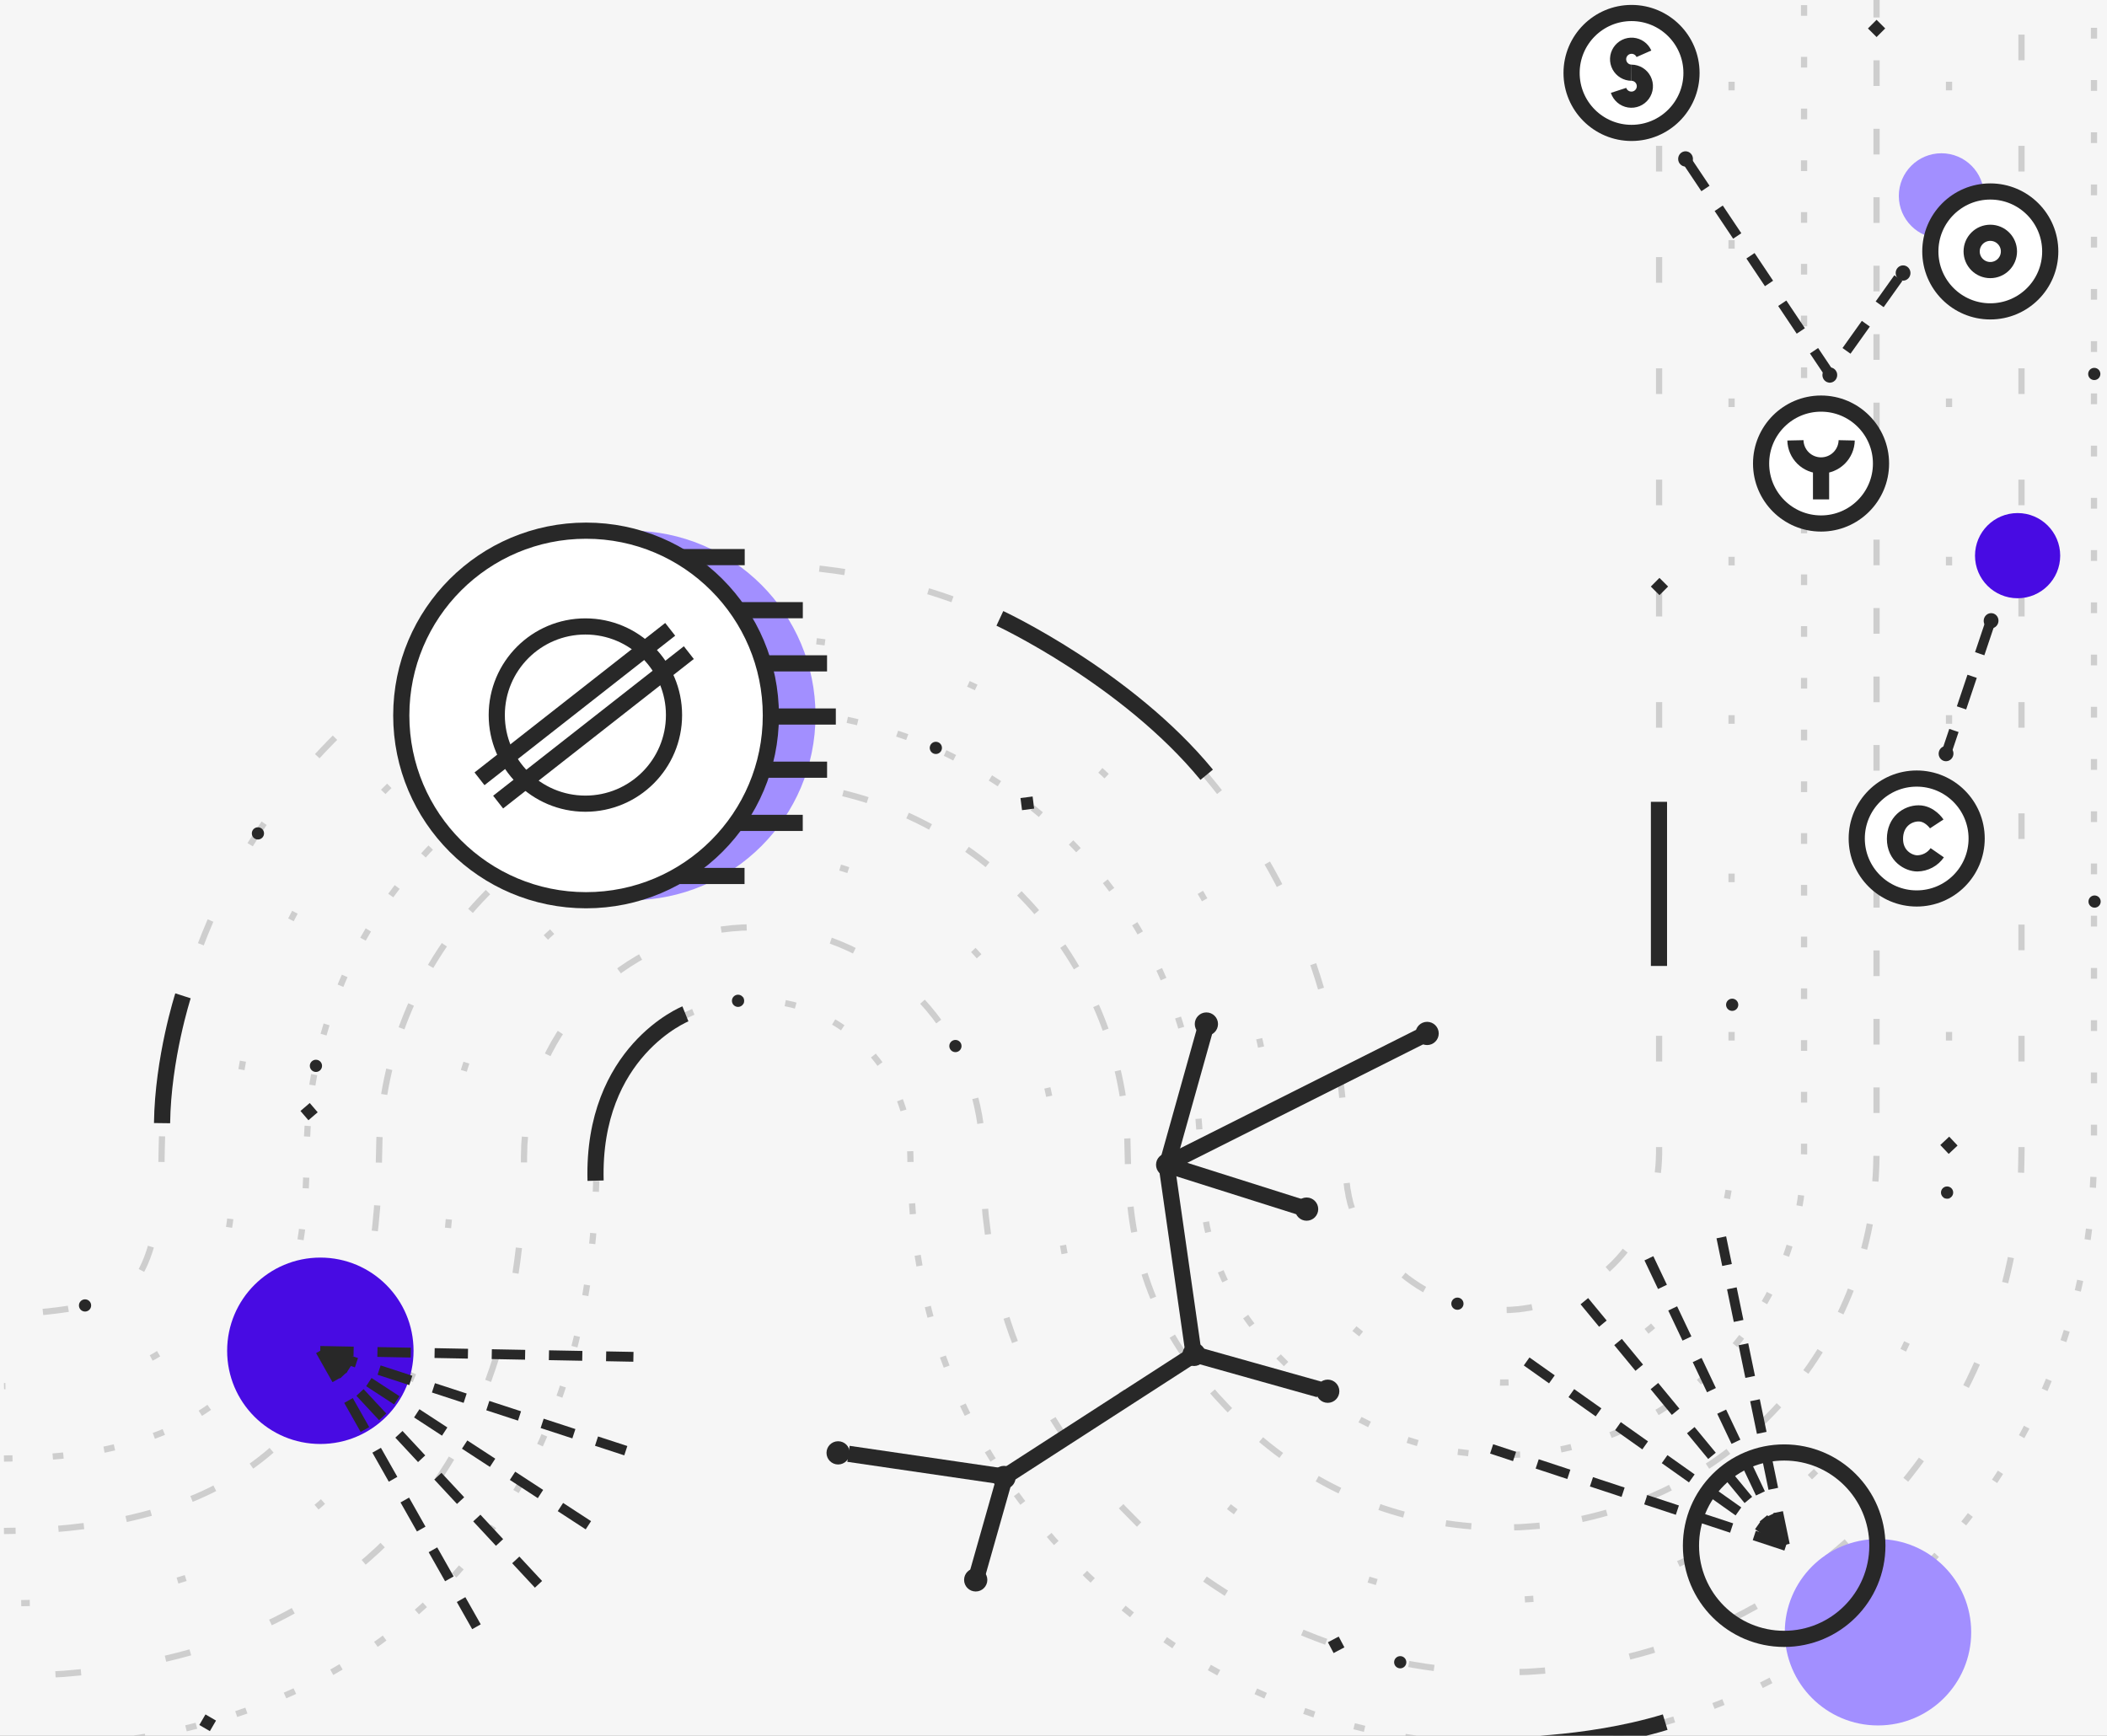 <svg width="528" height="435" viewBox="0 0 528 435" fill="none" xmlns="http://www.w3.org/2000/svg">
<rect x="0" y="0" width="528" height="435" fill="#808080" stroke="none"/>
<g clip-path="url(#clip0_1694_555)">
<rect width="528" height="435" fill="#F6F6F6"/>
<g opacity="0.4">
<path opacity="0.4" d="M415.761 -19.206V288.836C415.761 288.907 415.761 289.038 415.761 289.052V289.162L415.74 289.601C415.74 289.898 415.72 290.194 415.717 290.491C415.629 292.783 415.351 295.064 414.886 297.31C414.428 299.534 413.758 301.708 412.885 303.804C412.02 305.916 410.975 307.95 409.763 309.883C408.544 311.838 407.155 313.682 405.611 315.392C402.5 318.801 398.829 321.652 394.756 323.822C394.501 323.947 394.246 324.077 393.994 324.211C393.747 324.354 393.493 324.483 393.232 324.596C392.707 324.813 392.194 325.059 391.678 325.299C391.144 325.497 390.616 325.704 390.094 325.922C389.561 326.114 389.015 326.269 388.484 326.467C386.314 327.148 384.09 327.644 381.836 327.95C381.54 327.982 381.267 328.021 380.985 328.063L380.558 328.128C380.416 328.128 380.262 328.128 380.126 328.151C379.532 328.178 378.975 328.246 378.394 328.285C377.813 328.323 377.223 328.285 376.635 328.326C376.49 328.34 376.343 328.34 376.197 328.326L375.758 328.309C375.461 328.309 375.165 328.291 374.868 328.288C372.575 328.194 370.294 327.908 368.048 327.434C365.826 326.971 363.651 326.3 361.555 325.429C357.31 323.666 353.399 321.189 349.99 318.105C349.786 317.904 349.575 317.705 349.362 317.512L349.041 317.216L348.878 317.071L348.656 316.842L346.877 315.03C346.364 314.461 345.842 313.901 345.314 313.343C344.869 312.813 344.425 312.297 343.977 311.787C342.65 310.221 341.474 308.533 340.466 306.746C339.692 305.335 339.075 303.843 338.625 302.298C338.562 302.09 338.497 301.883 338.426 301.678C338.383 301.571 338.355 301.458 338.34 301.343L338.266 300.987C338.215 300.754 338.158 300.52 338.097 300.285L338.002 299.938C337.975 299.81 337.963 299.671 337.94 299.537C337.863 298.998 337.756 298.476 337.643 297.933C337.59 297.322 337.519 296.717 337.433 296.113C337.412 295.961 337.385 295.816 337.367 295.656L337.341 295.143L337.276 294.123L337.19 293.103C337.169 292.747 337.19 292.353 337.169 291.982L337.142 290.849L337.124 290.283V289.986V289.832V289.429C337.089 287.282 337.035 285.135 336.964 282.989C336.553 274.355 335.399 265.773 333.516 257.337C331.632 248.872 329 240.591 325.649 232.592C318.918 216.629 309.462 201.957 297.705 189.232L295.478 186.887L294.357 185.721C293.981 185.333 293.61 184.945 293.219 184.574C291.667 183.075 290.105 181.593 288.534 180.126C286.917 178.701 285.288 177.287 283.647 175.886C283.244 175.533 282.82 175.198 282.399 174.863L281.13 173.858L278.583 171.862C257.833 156.005 233.235 145.96 207.317 142.759L204.1 142.364C203.026 142.258 201.953 142.181 200.88 142.095L197.656 141.854C197.117 141.822 196.58 141.771 196.043 141.756L194.433 141.706L191.213 141.623L189.603 141.59L188.796 141.576L187.993 141.59C185.846 141.63 183.698 141.686 181.55 141.759C146.632 143.406 113.424 157.361 87.812 181.152C62.2 204.942 45.837 237.031 41.622 271.733L41.234 274.95L40.976 278.17C40.816 280.32 40.638 282.47 40.605 284.617L40.525 287.837L40.477 290.405L40.439 293.269C40.32 297.011 40.048 300.531 39.627 303.721C38.793 310.126 37.204 314.921 35.772 317.753C35.215 318.89 34.527 319.959 33.723 320.937C33.069 321.713 32.321 322.404 31.496 322.995C30.293 323.848 29.001 324.566 27.641 325.136C25.502 326.001 23.296 326.696 21.047 327.211C18.455 327.873 15.306 328.32 11.949 328.676C11.092 328.75 10.239 328.833 9.379 328.919L6.657 329.056C6.203 329.08 5.767 329.112 5.293 329.133L3.863 329.151L1.005 329.207" stroke="black" stroke-width="1.56" stroke-miterlimit="10" stroke-dasharray="6.43 21.45"/>
<path opacity="0.4" d="M433.923 -19.206V288.323C433.923 289.121 433.905 289.411 433.893 289.856L433.861 291.125C433.736 294.479 433.329 297.817 432.645 301.103C431.962 304.37 430.977 307.566 429.704 310.651C428.436 313.741 426.907 316.717 425.131 319.546C423.348 322.394 421.319 325.081 419.067 327.576C414.533 332.549 409.18 336.707 403.239 339.87L402.121 340.439C401.748 340.626 401.389 340.845 401.001 340.999C400.236 341.332 399.479 341.684 398.72 342.028C397.937 342.325 397.164 342.621 396.393 342.945C395.622 343.268 394.809 343.47 394.02 343.754C390.836 344.763 387.571 345.498 384.262 345.951L383.017 346.111L382.394 346.197C382.186 346.218 381.976 346.224 381.765 346.242C380.923 346.289 380.087 346.378 379.248 346.429C378.409 346.479 377.555 346.458 376.71 346.491C376.498 346.504 376.286 346.504 376.075 346.491L375.441 346.47L374.171 346.441C370.819 346.305 367.484 345.887 364.202 345.189C360.936 344.497 357.741 343.504 354.658 342.224C348.45 339.658 342.732 336.038 337.756 331.526L336.846 330.672L336.383 330.245L336.149 330.031L335.882 329.758L333.729 327.576C333.077 326.864 332.422 326.153 331.76 325.45C331.167 324.75 330.574 324.059 329.981 323.374C327.927 320.928 326.109 318.293 324.552 315.505C323.156 312.964 322.039 310.28 321.219 307.499C321.112 307.143 321.003 306.787 320.89 306.431C320.829 306.25 320.782 306.065 320.748 305.877L320.62 305.307L320.35 304.175L320.208 303.608C320.169 303.413 320.14 303.208 320.107 303.015C319.974 302.209 319.811 301.411 319.674 300.599C319.583 299.741 319.484 298.885 319.378 298.031C319.351 297.814 319.318 297.604 319.295 297.387L319.253 296.705L319.161 295.341L319.054 293.98C319.028 293.515 319.037 293.026 319.022 292.548L318.945 289.491C318.909 287.601 318.862 285.715 318.802 283.831C318.441 276.253 317.428 268.72 315.775 261.316C314.12 253.9 311.808 246.646 308.866 239.64C302.964 225.627 294.672 212.746 284.362 201.57L282.405 199.512L281.42 198.489C281.094 198.148 280.768 197.804 280.424 197.481C279.06 196.167 277.689 194.861 276.311 193.564C274.888 192.315 273.458 191.074 272.021 189.843C271.665 189.546 271.294 189.25 270.923 188.953L269.809 188.064L267.573 186.311C249.376 172.393 227.8 163.576 205.064 160.766C197.558 159.826 189.986 159.528 182.43 159.877C151.788 161.319 122.646 173.565 100.171 194.445C77.697 215.324 63.343 243.488 59.654 273.942L59.304 276.765L59.078 279.593C58.942 281.479 58.782 283.368 58.755 285.254L58.684 288.083L58.636 290.479L58.592 293.74C58.476 297.892 58.151 302.036 57.619 306.156C56.579 314.034 54.565 320.801 51.959 325.948C50.77 328.337 49.305 330.578 47.594 332.626C45.982 334.544 44.139 336.254 42.105 337.717C39.822 339.351 37.366 340.729 34.781 341.827C31.678 343.112 28.475 344.142 25.204 344.905C21.705 345.776 17.791 346.337 13.746 346.761L10.671 347.057L7.493 347.221C6.962 347.247 6.437 347.286 5.9 347.306L4.264 347.33L1.002 347.392" stroke="black" stroke-width="1.56" stroke-miterlimit="10" stroke-dasharray="2.15 37.54"/>
<path opacity="0.4" d="M452.088 1.28V289.023L452.073 289.423L452.029 291.033L451.993 292.64C451.993 293.177 451.916 293.711 451.883 294.245L451.762 295.846L451.705 296.646C451.685 296.913 451.637 297.177 451.608 297.441L451.204 300.623C450.536 304.841 449.52 308.996 448.168 313.047C447.821 314.055 447.513 315.075 447.092 316.059L446.499 317.542C446.306 318.037 446.119 318.538 445.885 319.025L444.562 321.939L443.1 324.792C441.061 328.551 438.715 332.135 436.085 335.508C433.454 338.888 430.544 342.041 427.385 344.934C417.889 353.651 406.295 359.758 393.736 362.66C392.695 362.895 391.66 363.17 390.605 363.328L389.03 363.609C388.502 363.701 387.981 363.817 387.45 363.867L384.268 364.273L381.066 364.52C376.784 364.761 372.49 364.661 368.223 364.223L365.042 363.829L361.887 363.268C361.359 363.194 360.84 363.058 360.321 362.939L358.762 362.583C357.712 362.376 356.686 362.05 355.666 361.771C351.561 360.599 347.561 359.086 343.707 357.249L340.846 355.808L338.059 354.227C336.232 353.121 334.417 351.989 332.686 350.731C332.253 350.417 331.796 350.138 331.378 349.8L330.112 348.816L328.84 347.837L327.618 346.797C326.806 346.1 325.972 345.43 325.21 344.676L324.024 343.579L323.431 343.031L322.838 342.417L321.617 341.181L321.006 340.564L320.709 340.267L320.413 339.953L318.112 337.462L315.953 334.951C315.271 334.106 314.619 333.255 313.946 332.409C311.428 329.126 309.234 325.607 307.395 321.901C305.608 318.25 304.189 314.43 303.161 310.497C302.93 309.483 302.692 308.47 302.447 307.46C302.245 306.428 302.079 305.385 301.886 304.338L301.741 303.558C301.687 303.3 301.673 303.024 301.637 302.758L301.441 301.147L301.24 299.54C301.201 299.273 301.183 299.001 301.166 298.722L301.109 297.898L300.878 294.591L300.804 291.208L300.703 287.003L300.638 284.631C300.638 284.237 300.605 283.843 300.576 283.445L300.487 282.259L300.306 279.887C300.246 279.098 300.19 278.31 300.08 277.515L299.487 272.809L298.654 268.133C298.527 267.353 298.337 266.582 298.162 265.811L297.628 263.495C296.132 257.337 294.124 251.315 291.627 245.491C289.123 239.673 286.118 234.084 282.645 228.788C275.73 218.171 267.062 208.807 257.011 201.093C251.991 197.242 246.659 193.816 241.07 190.851L238.956 189.766L237.897 189.232L237.367 188.962L236.827 188.716L232.498 186.759C231.033 186.166 229.556 185.588 228.082 185.01C227.35 184.713 226.6 184.464 225.847 184.209L223.596 183.447C217.571 181.488 211.393 180.034 205.126 179.1L200.417 178.507C198.846 178.365 197.268 178.255 195.694 178.136L194.508 178.05L193.322 178.018L190.949 177.956C190.161 177.941 189.372 177.911 188.577 177.911L186.205 177.967C183.05 177.994 179.898 178.264 176.752 178.56L172.043 179.153C171.652 179.198 171.263 179.266 170.872 179.337L169.704 179.548L167.367 179.969C161.162 181.189 155.069 182.921 149.149 185.146L144.74 186.91L140.42 188.888C139.696 189.206 139.002 189.585 138.296 189.947L136.188 191.038C134.771 191.744 133.425 192.577 132.052 193.366C115.601 203.025 101.894 216.73 92.232 233.179C89.008 238.633 86.269 244.359 84.045 250.291C81.815 256.222 80.085 262.329 78.874 268.548C77.665 274.759 76.998 281.063 76.881 287.389L76.828 289.761L76.798 291.582L76.775 293.361C76.775 293.954 76.775 294.547 76.733 295.14L76.576 298.677C76.561 299.27 76.496 299.846 76.457 300.43L76.324 302.176C75.96 306.725 75.328 311.247 74.432 315.721C73.556 319.961 72.35 324.125 70.823 328.175C69.389 331.98 67.57 335.628 65.394 339.063C61.219 345.669 55.504 351.164 48.739 355.075C45.186 357.14 41.443 358.859 37.563 360.211L34.515 361.213L31.372 362.082C31.111 362.153 30.853 362.233 30.586 362.299L29.776 362.48L28.169 362.847L26.553 363.215C26.005 363.325 25.444 363.414 24.893 363.511C20.498 364.38 15.879 364.837 11.223 365.196" stroke="black" stroke-width="1.56" stroke-miterlimit="10" stroke-dasharray="2.68 10.29"/>
<path opacity="0.4" d="M3.131 365.498L0.993 365.537" stroke="black" stroke-width="1.56" stroke-miterlimit="10"/>
<path opacity="0.4" d="M470.25 -19.206V288.323C470.25 289.69 470.19 291.054 470.164 292.421C469.962 297.887 469.295 303.326 468.171 308.679C463.637 330.079 451.302 349.738 433.971 363.093C429.653 366.449 425.052 369.426 420.221 371.989L418.397 372.923C417.784 373.219 417.188 373.563 416.559 373.83C415.314 374.391 414.071 374.963 412.82 375.514L409.007 377.018C407.723 377.486 406.418 377.907 405.128 378.349C399.917 380.013 394.571 381.224 389.152 381.97L387.118 382.228L386.101 382.355C385.76 382.391 385.419 382.411 385.078 382.438C383.717 382.536 382.353 382.658 380.989 382.735L376.891 382.838C376.55 382.838 376.206 382.838 375.865 382.838L374.842 382.815L372.79 382.761C367.325 382.547 361.889 381.863 356.541 380.718C351.189 379.582 345.952 377.961 340.893 375.876C330.761 371.699 321.431 365.795 313.317 358.429L311.834 357.026L311.087 356.327L310.714 355.974L310.352 355.609L307.473 352.688L304.688 349.682L302.02 346.571C298.505 342.365 295.397 337.836 292.736 333.044C287.437 323.466 284.359 312.75 283.247 301.88C283.205 301.542 283.158 301.204 283.125 300.863L283.051 299.84L282.906 297.797L282.761 295.751C282.725 295.069 282.725 294.384 282.704 293.702L282.506 285.503C282.236 280.047 281.504 274.624 280.317 269.292C279.134 263.951 277.474 258.726 275.36 253.681C271.101 243.582 265.124 234.297 257.696 226.238L256.281 224.755L255.573 224.014C255.339 223.765 255.104 223.516 254.852 223.284L251.887 220.456L248.78 217.757C248.525 217.529 248.258 217.318 247.988 217.111L247.181 216.476L245.568 215.21C236.839 208.582 227.026 203.518 216.566 200.245C206.084 197.046 195.13 195.671 184.183 196.18C162.099 197.204 141.092 206.021 124.893 221.067C108.694 236.112 98.352 256.411 95.701 278.36L95.447 280.394L95.292 282.437C95.194 283.801 95.061 285.162 95.055 286.529C95.049 287.896 94.981 289.263 94.96 290.63L94.904 294.731C94.753 300.196 94.322 305.651 93.611 311.072C92.907 316.494 91.798 321.857 90.293 327.114C88.801 332.377 86.815 337.488 84.363 342.378C81.907 347.268 78.891 351.855 75.375 356.048C71.848 360.231 67.82 363.965 63.381 367.164C58.937 370.358 54.155 373.053 49.121 375.2C44.077 377.314 38.863 379.001 33.536 380.241C28.223 381.54 22.799 382.317 17.364 382.889L13.281 383.262L9.186 383.479C8.504 383.514 7.822 383.559 7.14 383.583L5.088 383.618L0.99 383.689" stroke="black" stroke-width="1.56" stroke-miterlimit="10" stroke-dasharray="6.43 10.73"/>
<path opacity="0.4" d="M488.412 -19.206V288.323C488.412 288.949 488.394 289.829 488.376 290.63L488.314 293.07C488.078 299.591 487.284 306.08 485.942 312.465C484.592 318.863 482.666 325.126 480.186 331.176C477.719 337.223 474.73 343.045 471.255 348.576C467.788 354.104 463.843 359.318 459.466 364.158C450.674 373.835 440.272 381.917 428.722 388.045L426.543 389.163C425.811 389.528 425.096 389.922 424.346 390.245C422.863 390.921 421.381 391.6 419.88 392.256L415.323 394.053C413.79 394.616 412.233 395.117 410.688 395.645C404.462 397.63 398.076 399.072 391.601 399.953L389.173 400.25L387.96 400.401C387.554 400.44 387.147 400.466 386.741 400.502C385.116 400.624 383.48 400.763 381.866 400.852L376.986 400.976C376.58 400.976 376.173 400.976 375.767 400.976L374.545 400.95L372.108 400.888C345.746 399.907 320.587 389.61 301.101 371.829L299.321 370.156L298.432 369.32L297.987 368.899L297.581 368.49C296.499 367.396 295.413 366.31 294.34 365.198L291.146 361.75L288.03 358.123C283.796 353.046 280.052 347.581 276.845 341.8C273.586 335.879 270.969 329.626 269.038 323.149L268.323 320.735C268.199 320.335 268.104 319.929 268.009 319.526L267.713 318.313L267.143 315.887L266.861 314.672C266.778 314.268 266.71 313.865 266.636 313.462C266.34 311.846 266.043 310.227 265.785 308.614L265.192 303.792C265.145 303.392 265.091 302.989 265.05 302.588L264.964 301.402L264.792 299.03L264.626 296.658C264.584 295.866 264.581 295.086 264.558 294.286L264.368 286.351C264.151 281.944 263.561 277.564 262.603 273.257C261.649 268.958 260.313 264.754 258.609 260.693C255.168 252.552 250.347 245.065 244.359 238.564L243.214 237.378L242.645 236.785C242.455 236.583 242.268 236.379 242.052 236.192L239.656 233.906L237.153 231.738C236.949 231.551 236.729 231.385 236.513 231.216L235.86 230.706L234.559 229.683C227.524 224.344 219.617 220.263 211.19 217.621C202.728 215.05 193.889 213.947 185.055 214.359C180.655 214.581 176.282 215.172 171.981 216.126C169.829 216.586 167.717 217.212 165.615 217.852L162.493 218.92L159.43 220.147C143.012 227.077 129.562 239.57 121.443 255.433C117.38 263.274 114.769 271.784 113.733 280.554L113.52 282.194L113.401 283.845C113.324 284.946 113.205 286.046 113.211 287.155L113.17 288.812L113.143 289.642V289.85V290.126V290.689L113.078 295.202C112.91 301.325 112.425 307.434 111.625 313.506C110.802 319.796 109.514 326.017 107.77 332.116C105.961 338.481 103.555 344.661 100.585 350.574C97.495 356.713 93.703 362.474 89.285 367.74C84.799 373.059 79.676 377.807 74.032 381.878C68.508 385.852 62.564 389.206 56.306 391.879C50.294 394.41 44.078 396.428 37.726 397.913C31.625 399.344 25.435 400.359 19.197 400.953L14.607 401.371L10.055 401.617C9.299 401.653 8.537 401.7 7.781 401.73L5.524 401.771L1.011 401.845" stroke="black" stroke-width="1.56" stroke-miterlimit="10" stroke-dasharray="2.15 37.54"/>
<path opacity="0.4" d="M506.573 -19.206V288.323C506.573 288.892 506.556 289.969 506.535 290.888L506.464 293.717C506.189 301.294 505.262 308.834 503.694 316.252C502.123 323.692 499.883 330.976 497.002 338.014C485.433 366.371 464.267 389.762 437.203 404.099L434.67 405.398C433.822 405.822 432.986 406.287 432.117 406.655C430.389 407.444 428.66 408.232 426.919 408.991C425.158 409.697 423.391 410.389 421.618 411.067C419.839 411.722 418.03 412.312 416.23 412.92C408.99 415.23 401.563 416.908 394.032 417.934L391.213 418.29L389.801 418.462C389.33 418.51 388.858 418.542 388.387 418.581C386.501 418.726 384.612 418.877 382.726 418.99C380.84 419.049 378.953 419.097 377.066 419.132C376.594 419.15 376.123 419.132 375.651 419.132L374.234 419.103L371.405 419.031C340.765 417.889 311.521 405.925 288.866 385.264L286.79 383.325L285.758 382.349L285.242 381.86L284.789 381.406C283.585 380.187 282.384 378.987 281.186 377.747L277.586 373.854C276.4 372.487 275.214 371.096 274.028 369.703C269.074 363.755 264.691 357.355 260.937 350.586C257.057 343.536 253.939 336.093 251.635 328.383L250.796 325.518C250.648 325.041 250.535 324.566 250.422 324.089L250.078 322.663L249.405 319.807L249.079 318.375C248.984 317.904 248.901 317.432 248.815 316.961C248.471 315.078 248.133 313.186 247.825 311.3C247.584 309.448 247.353 307.592 247.134 305.732L246.974 304.338L246.87 302.977L246.674 300.249L246.487 297.521C246.44 296.631 246.434 295.742 246.407 294.852L246.229 287.175C246.058 283.827 245.608 280.498 244.883 277.224C244.166 273.965 243.156 270.778 241.868 267.7C239.248 261.514 235.583 255.826 231.033 250.884L230.143 249.974L229.713 249.514C229.568 249.36 229.417 249.218 229.272 249.064C228.655 248.492 228.047 247.911 227.448 247.32C226.803 246.779 226.167 246.229 225.538 245.672C225.386 245.53 225.225 245.398 225.058 245.274L224.56 244.889L223.575 244.109C218.234 240.059 212.235 236.959 205.841 234.946C202.645 233.972 199.371 233.278 196.055 232.871C189.368 232.004 182.58 232.334 176.008 233.843C174.374 234.184 172.779 234.671 171.183 235.148C170.393 235.427 169.602 235.696 168.811 235.955C168.04 236.275 167.265 236.585 166.487 236.886C160.309 239.524 154.628 243.2 149.689 247.753C139.724 256.916 133.366 269.342 131.767 282.784L131.601 284.029L131.518 285.289C131.462 286.129 131.355 286.962 131.37 287.813L131.337 289.082L131.316 289.717V289.874V290.17V290.784L131.242 295.709C131.058 302.488 130.521 309.253 129.635 315.976C128.691 323.133 127.219 330.211 125.232 337.151C123.106 344.615 120.281 351.863 116.793 358.797C113.068 366.187 108.499 373.121 103.177 379.458C97.734 385.914 91.519 391.678 84.671 396.618C78.059 401.372 70.944 405.384 63.455 408.582C56.476 411.531 49.258 413.88 41.88 415.604C34.764 417.329 27.81 418.335 20.991 419.04L15.899 419.5L10.888 419.773C10.055 419.814 9.216 419.865 8.385 419.894L5.921 419.942L0.996 420.022" stroke="black" stroke-width="1.56" stroke-miterlimit="10" stroke-dasharray="6.43 21.45"/>
<path opacity="0.4" d="M524.735 -19.206V288.836V289.533L524.706 291.146L524.623 294.366C524.309 302.999 523.253 311.589 521.468 320.042C519.671 328.525 517.117 336.83 513.835 344.857C500.661 377.172 476.544 403.825 445.704 420.155L442.816 421.638C441.849 422.121 440.894 422.631 439.904 423.07C437.935 423.96 435.966 424.87 433.974 425.739C431.967 426.551 429.952 427.347 427.928 428.126C425.896 428.873 423.836 429.549 421.781 430.24C413.528 432.876 405.061 434.789 396.476 435.957L393.262 436.363L391.654 436.556C391.118 436.609 390.581 436.651 390.041 436.695C387.895 436.864 385.745 437.042 383.598 437.158C381.451 437.273 379.301 437.282 377.155 437.321C376.618 437.339 376.081 437.321 375.545 437.321L373.934 437.291L370.714 437.205C335.796 435.896 302.471 422.257 276.652 398.711L274.28 396.502L273.094 395.39L272.501 394.833L272.003 394.334C270.675 392.994 269.358 391.666 268.036 390.305C266.693 388.868 265.358 387.424 264.03 385.973C262.683 384.434 261.361 382.871 260.021 381.308C254.336 374.482 249.308 367.136 245.002 359.366C240.501 351.187 236.883 342.552 234.209 333.607L233.239 330.295C233.073 329.741 232.942 329.195 232.806 328.65L232.409 327.007L231.638 323.718L231.285 322.073C231.175 321.53 231.08 320.993 230.988 320.454C230.594 318.301 230.206 316.136 229.859 313.984C229.584 311.878 229.322 309.772 229.073 307.665L228.895 306.084L228.776 304.551L228.551 301.482L228.346 298.413C228.296 297.402 228.284 296.43 228.252 295.448L228.133 289.788C228.099 289.195 228.083 288.609 228.085 288.032C227.966 285.737 227.657 283.456 227.16 281.212C226.677 278.994 225.993 276.825 225.117 274.73C223.316 270.503 220.81 266.612 217.704 263.226C217.5 263.021 217.298 262.813 217.111 262.603L216.815 262.283C216.722 262.178 216.623 262.079 216.518 261.986C216.087 261.591 215.669 261.195 215.264 260.8C214.816 260.435 214.374 260.062 213.953 259.67C213.848 259.572 213.736 259.481 213.618 259.397L213.271 259.137C213.043 258.962 212.818 258.781 212.595 258.6C208.948 255.838 204.855 253.72 200.494 252.337C198.315 251.676 196.083 251.205 193.823 250.929C193.526 250.893 193.253 250.852 192.972 250.804C192.69 250.757 192.393 250.775 192.106 250.751C191.818 250.727 191.513 250.706 191.24 250.68C191.096 250.661 190.952 250.649 190.807 250.644H190.365C190.069 250.644 189.772 250.644 189.476 250.623L189.037 250.603H188.817H188.598C188.005 250.635 187.412 250.647 186.843 250.644C184.547 250.775 182.267 251.091 180.023 251.59C178.908 251.815 177.828 252.159 176.74 252.48C176.21 252.677 175.674 252.859 175.13 253.025C174.608 253.254 174.083 253.464 173.55 253.663C169.325 255.475 165.438 257.991 162.054 261.102C157.002 265.818 153.259 271.763 151.189 278.357C150.534 280.538 150.068 282.773 149.798 285.034C149.763 285.331 149.721 285.601 149.674 285.885C149.626 286.17 149.647 286.479 149.626 286.751C149.591 287.344 149.502 287.902 149.523 288.492C149.523 288.788 149.523 289.085 149.502 289.381L149.481 289.82V289.93V290.247V290.914L149.401 296.252C149.196 303.691 148.602 311.114 147.622 318.491C146.559 326.508 144.906 334.437 142.679 342.212C140.238 350.783 136.992 359.104 132.986 367.064C128.619 375.684 123.268 383.771 117.042 391.162C110.641 398.754 103.331 405.532 95.277 411.343C87.593 416.879 79.323 421.553 70.616 425.279C62.668 428.641 54.449 431.319 46.046 433.285C38.011 435.221 30.31 436.336 22.796 437.113L17.198 437.614L11.73 437.911C10.823 437.955 9.904 438.009 9.002 438.041L6.334 438.095L0.996 438.178" stroke="black" stroke-width="1.56" stroke-miterlimit="10" stroke-dasharray="2.7 10.39"/>
</g>
<path d="M158.051 225.612C183.625 225.612 204.358 204.88 204.358 179.305C204.358 153.73 183.625 132.997 158.051 132.997C132.476 132.997 111.743 153.73 111.743 179.305C111.743 204.88 132.476 225.612 158.051 225.612Z" fill="#A28FFF"/>
<path d="M146.863 225.612C172.438 225.612 193.171 204.88 193.171 179.305C193.171 153.73 172.438 132.997 146.863 132.997C121.288 132.997 100.556 153.73 100.556 179.305C100.556 204.88 121.288 225.612 146.863 225.612Z" fill="white" stroke="#282828" stroke-width="4.05" stroke-miterlimit="10"/>
<path d="M193.025 179.574H209.452" stroke="#282828" stroke-width="4.05" stroke-miterlimit="10"/>
<path d="M191.388 166.249H207.252" stroke="#282828" stroke-width="4.05" stroke-miterlimit="10"/>
<path d="M185.242 152.923H201.18" stroke="#282828" stroke-width="4.05" stroke-miterlimit="10"/>
<path d="M191.305 192.9H207.261" stroke="#282828" stroke-width="4.05" stroke-miterlimit="10"/>
<path d="M184.506 206.229H201.165" stroke="#282828" stroke-width="4.05" stroke-miterlimit="10"/>
<path d="M146.694 201.416C158.96 201.416 168.903 191.473 168.903 179.207C168.903 166.941 158.96 156.998 146.694 156.998C134.428 156.998 124.485 166.941 124.485 179.207C124.485 191.473 134.428 201.416 146.694 201.416Z" fill="white" stroke="#282828" stroke-width="4.05" stroke-miterlimit="10"/>
<path d="M167.946 157.721L120.159 195.183" stroke="#282828" stroke-width="4.05" stroke-miterlimit="10"/>
<path d="M172.616 163.56L124.829 201.022" stroke="#282828" stroke-width="4.05" stroke-miterlimit="10"/>
<path d="M169.947 219.536H186.576" stroke="#282828" stroke-width="4.05" stroke-miterlimit="10"/>
<path d="M170.68 139.622H186.621" stroke="#282828" stroke-width="4.05" stroke-miterlimit="10"/>
<path d="M80.277 361.887C93.176 361.887 103.634 351.429 103.634 338.53C103.634 325.63 93.176 315.173 80.277 315.173C67.377 315.173 56.92 325.63 56.92 338.53C56.92 351.429 67.377 361.887 80.277 361.887Z" fill="#480BE3"/>
<path d="M80.28 338.509L119.397 407.693" stroke="#282828" stroke-width="2.46" stroke-miterlimit="10" stroke-dasharray="8.36 5.97"/>
<path d="M80.446 338.479L135.183 397.32" stroke="#282828" stroke-width="2.46" stroke-miterlimit="10" stroke-dasharray="8.36 5.97"/>
<path d="M81.377 338.915L156.823 363.568" stroke="#282828" stroke-width="2.46" stroke-miterlimit="10" stroke-dasharray="8.36 5.97"/>
<path d="M80.253 338.562L158.73 340.042" stroke="#282828" stroke-width="2.46" stroke-miterlimit="10" stroke-dasharray="8.36 5.97"/>
<path d="M80.428 338.55L147.465 382.272" stroke="#282828" stroke-width="2.46" stroke-miterlimit="10" stroke-dasharray="8.36 5.97"/>
<path d="M470.612 432.428C483.511 432.428 493.969 421.971 493.969 409.072C493.969 396.172 483.511 385.715 470.612 385.715C457.712 385.715 447.255 396.172 447.255 409.072C447.255 421.971 457.712 432.428 470.612 432.428Z" fill="#A28FFF"/>
<path d="M447.1 410.729C460 410.729 470.457 400.272 470.457 387.372C470.457 374.473 460 364.015 447.1 364.015C434.201 364.015 423.744 374.473 423.744 387.372C423.744 400.272 434.201 410.729 447.1 410.729Z" stroke="#282828" stroke-width="4.05" stroke-miterlimit="10"/>
<path d="M447.276 387.147L431.35 310.099" stroke="#282828" stroke-width="2.46" stroke-miterlimit="10" stroke-dasharray="8.35 5.97"/>
<path d="M447.29 387.209L413.203 315.348" stroke="#282828" stroke-width="2.46" stroke-miterlimit="10" stroke-dasharray="8.35 5.97"/>
<path d="M447.329 387.064L382.563 341.204" stroke="#282828" stroke-width="2.46" stroke-miterlimit="10" stroke-dasharray="8.35 5.97"/>
<path d="M447.539 387.432L373.792 363.12" stroke="#282828" stroke-width="2.46" stroke-miterlimit="10" stroke-dasharray="8.35 5.97"/>
<path d="M447.243 386.951L397.027 326.1" stroke="#282828" stroke-width="2.46" stroke-miterlimit="10" stroke-dasharray="8.35 5.97"/>
<path d="M486.508 59.76C492.404 59.76 497.183 54.981 497.183 49.085C497.183 43.19 492.404 38.411 486.508 38.411C480.613 38.411 475.833 43.19 475.833 49.085C475.833 54.981 480.613 59.76 486.508 59.76Z" fill="#A28FFF"/>
<path d="M498.754 78.037C507.052 78.037 513.779 71.311 513.779 63.013C513.779 54.715 507.052 47.988 498.754 47.988C490.456 47.988 483.729 54.715 483.729 63.013C483.729 71.311 490.456 78.037 498.754 78.037Z" fill="white" stroke="#282828" stroke-width="4.05" stroke-miterlimit="10"/>
<path d="M505.598 149.931C511.494 149.931 516.273 145.152 516.273 139.257C516.273 133.361 511.494 128.582 505.598 128.582C499.703 128.582 494.923 133.361 494.923 139.257C494.923 145.152 499.703 149.931 505.598 149.931Z" fill="#480BE3"/>
<path d="M498.754 67.686C501.335 67.686 503.427 65.594 503.427 63.013C503.427 60.432 501.335 58.34 498.754 58.34C496.173 58.34 494.081 60.432 494.081 63.013C494.081 65.594 496.173 67.686 498.754 67.686Z" fill="white" stroke="#282828" stroke-width="4.05" stroke-miterlimit="10"/>
<path d="M408.853 33.308C417.151 33.308 423.877 26.581 423.877 18.283C423.877 9.985 417.151 3.258 408.853 3.258C400.555 3.258 393.828 9.985 393.828 18.283C393.828 26.581 400.555 33.308 408.853 33.308Z" fill="white" stroke="#282828" stroke-width="4.05" stroke-miterlimit="10"/>
<path d="M422.733 40.296L458.538 93.809L475.709 69.699" stroke="#282828" stroke-width="2.46" stroke-miterlimit="10" stroke-dasharray="8.35 5.97"/>
<path d="M456.343 131.197C464.641 131.197 471.368 124.47 471.368 116.173C471.368 107.875 464.641 101.148 456.343 101.148C448.045 101.148 441.318 107.875 441.318 116.173C441.318 124.47 448.045 131.197 456.343 131.197Z" fill="white" stroke="#282828" stroke-width="4.05" stroke-miterlimit="10"/>
<path d="M462.769 110.358C462.733 112.038 462.04 113.637 460.839 114.812C459.638 115.987 458.025 116.645 456.345 116.645C454.664 116.645 453.051 115.987 451.85 114.812C450.649 113.637 449.957 112.038 449.92 110.358" stroke="#282828" stroke-width="4.05" stroke-miterlimit="10"/>
<path d="M456.343 116.766V125.157" stroke="#282828" stroke-width="4.05" stroke-miterlimit="10"/>
<path d="M498.76 155.918L487.646 189.007" stroke="#282828" stroke-width="2.46" stroke-miterlimit="10" stroke-dasharray="8.35 5.97"/>
<path d="M422.389 41.741C423.412 41.741 424.242 40.884 424.242 39.828C424.242 38.772 423.412 37.916 422.389 37.916C421.365 37.916 420.536 38.772 420.536 39.828C420.536 40.884 421.365 41.741 422.389 41.741Z" fill="#282828"/>
<path d="M458.537 95.903C459.561 95.903 460.391 95.046 460.391 93.99C460.391 92.934 459.561 92.078 458.537 92.078C457.514 92.078 456.684 92.934 456.684 93.99C456.684 95.046 457.514 95.903 458.537 95.903Z" fill="#282828"/>
<path d="M476.898 70.334C477.921 70.334 478.751 69.478 478.751 68.421C478.751 67.365 477.921 66.509 476.898 66.509C475.874 66.509 475.044 67.365 475.044 68.421C475.044 69.478 475.874 70.334 476.898 70.334Z" fill="#282828"/>
<path d="M500.785 155.858C500.947 154.814 500.258 153.841 499.246 153.685C498.235 153.528 497.284 154.248 497.122 155.292C496.961 156.335 497.65 157.308 498.662 157.465C499.673 157.621 500.624 156.902 500.785 155.858Z" fill="#282828"/>
<path d="M489.499 189.151C489.66 188.107 488.971 187.134 487.959 186.978C486.948 186.821 485.997 187.541 485.836 188.585C485.674 189.628 486.363 190.601 487.375 190.758C488.386 190.914 489.337 190.195 489.499 189.151Z" fill="#282828"/>
<path d="M408.838 18.221C408.23 18.216 407.635 18.047 407.115 17.733C406.595 17.418 406.169 16.969 405.883 16.433C405.596 15.897 405.46 15.294 405.487 14.687C405.515 14.079 405.706 13.491 406.04 12.983C406.374 12.475 406.838 12.067 407.385 11.801C407.931 11.535 408.539 11.421 409.145 11.472C409.75 11.522 410.331 11.735 410.826 12.088C411.321 12.44 411.712 12.92 411.957 13.476" stroke="#282828" stroke-width="4.05" stroke-miterlimit="10"/>
<path d="M408.838 18.221C409.46 18.225 410.069 18.401 410.597 18.73C411.126 19.058 411.554 19.526 411.833 20.082C412.113 20.638 412.234 21.26 412.183 21.88C412.131 22.5 411.91 23.094 411.542 23.596C411.175 24.099 410.676 24.49 410.1 24.727C409.525 24.964 408.895 25.037 408.281 24.939C407.666 24.841 407.091 24.575 406.618 24.171C406.145 23.767 405.792 23.239 405.6 22.648" stroke="#282828" stroke-width="4.05" stroke-miterlimit="10"/>
<path d="M64.635 210.392C65.481 210.392 66.165 209.707 66.165 208.862C66.165 208.017 65.481 207.332 64.635 207.332C63.791 207.332 63.105 208.017 63.105 208.862C63.105 209.707 63.791 210.392 64.635 210.392Z" fill="#282828"/>
<path d="M184.948 252.349C185.793 252.349 186.478 251.664 186.478 250.819C186.478 249.974 185.793 249.289 184.948 249.289C184.103 249.289 183.418 249.974 183.418 250.819C183.418 251.664 184.103 252.349 184.948 252.349Z" fill="#282828"/>
<path d="M75.296 278.428L77.289 280.75L79.611 278.757L77.618 276.435L75.296 278.428Z" fill="#282828"/>
<path d="M234.517 188.965C235.362 188.965 236.047 188.28 236.047 187.435C236.047 186.59 235.362 185.905 234.517 185.905C233.672 185.905 232.987 186.59 232.987 187.435C232.987 188.28 233.672 188.965 234.517 188.965Z" fill="#282828"/>
<path d="M365.22 328.258C366.065 328.258 366.75 327.573 366.75 326.728C366.75 325.883 366.065 325.198 365.22 325.198C364.375 325.198 363.69 325.883 363.69 326.728C363.69 327.573 364.375 328.258 365.22 328.258Z" fill="#282828"/>
<path d="M332.762 411.582L334.194 414.287L336.898 412.855L335.467 410.151L332.762 411.582Z" fill="#282828"/>
<path d="M350.886 418.115C351.731 418.115 352.416 417.43 352.416 416.585C352.416 415.74 351.731 415.055 350.886 415.055C350.041 415.055 349.356 415.74 349.356 416.585C349.356 417.43 350.041 418.115 350.886 418.115Z" fill="#282828"/>
<path d="M486.229 286.963L488.328 289.19L490.555 287.092L488.457 284.865L486.229 286.963Z" fill="#282828"/>
<path d="M413.685 146.999L415.852 149.16L418.013 146.993L415.846 144.832L413.685 146.999Z" fill="#282828"/>
<path d="M468.092 7.129L470.259 9.289L472.42 7.122L470.253 4.962L468.092 7.129Z" fill="#282828"/>
<path d="M524.889 227.477C525.734 227.477 526.419 226.792 526.419 225.947C526.419 225.102 525.734 224.417 524.889 224.417C524.044 224.417 523.359 225.102 523.359 225.947C523.359 226.792 524.044 227.477 524.889 227.477Z" fill="#282828"/>
<path d="M487.926 300.406C488.771 300.406 489.456 299.721 489.456 298.876C489.456 298.031 488.771 297.346 487.926 297.346C487.081 297.346 486.396 298.031 486.396 298.876C486.396 299.721 487.081 300.406 487.926 300.406Z" fill="#282828"/>
<path d="M434.072 253.346C434.917 253.346 435.602 252.661 435.602 251.816C435.602 250.971 434.917 250.286 434.072 250.286C433.227 250.286 432.542 250.971 432.542 251.816C432.542 252.661 433.227 253.346 434.072 253.346Z" fill="#282828"/>
<path d="M49.949 432.309L52.592 433.851L54.134 431.208L51.491 429.666L49.949 432.309Z" fill="#282828"/>
<path d="M171.759 254.09C171.759 254.09 148.375 263.478 149.247 295.899" stroke="#282828" stroke-width="4.05" stroke-miterlimit="10"/>
<path d="M375.364 437.419C375.364 437.419 397.033 437.751 417.283 431.598" stroke="#282828" stroke-width="4.05" stroke-miterlimit="10"/>
<path d="M480.311 225.17C488.609 225.17 495.335 218.444 495.335 210.146C495.335 201.848 488.609 195.121 480.311 195.121C472.013 195.121 465.286 201.848 465.286 210.146C465.286 218.444 472.013 225.17 480.311 225.17Z" fill="white" stroke="#282828" stroke-width="4.05" stroke-miterlimit="10"/>
<path d="M485.334 206.487C485.334 206.487 483.602 203.848 480.797 203.848C477.992 203.848 474.867 205.95 474.867 210.238C474.867 214.525 478.289 216.382 480.474 216.382C481.457 216.364 482.422 216.113 483.29 215.649C484.157 215.185 484.901 214.521 485.461 213.713" stroke="#282828" stroke-width="4.05" stroke-miterlimit="10"/>
<path d="M21.311 328.697C22.156 328.697 22.841 328.012 22.841 327.167C22.841 326.322 22.156 325.637 21.311 325.637C20.466 325.637 19.781 326.322 19.781 327.167C19.781 328.012 20.466 328.697 21.311 328.697Z" fill="#282828"/>
<path d="M45.857 249.571C45.857 249.571 40.816 265.224 40.611 281.479" stroke="#282828" stroke-width="4.05" stroke-miterlimit="10"/>
<path d="M79.171 268.649C80.016 268.649 80.701 267.964 80.701 267.119C80.701 266.274 80.016 265.589 79.171 265.589C78.326 265.589 77.641 266.274 77.641 267.119C77.641 267.964 78.326 268.649 79.171 268.649Z" fill="#282828"/>
<path d="M251.772 370.37L244.631 395.538" stroke="#282828" stroke-width="4.05" stroke-miterlimit="10"/>
<path d="M251.525 370.269L299.295 339.425L330.56 348.205" stroke="#282828" stroke-width="4.05" stroke-miterlimit="10"/>
<path d="M299.12 339.333L292.314 291.777L355.867 259.848" stroke="#282828" stroke-width="4.05" stroke-miterlimit="10"/>
<path d="M251.798 370.082L212.619 364.354" stroke="#282828" stroke-width="4.05" stroke-miterlimit="10"/>
<path d="M210.028 367.025C211.636 367.025 212.939 365.721 212.939 364.113C212.939 362.505 211.636 361.201 210.028 361.201C208.419 361.201 207.116 362.505 207.116 364.113C207.116 365.721 208.419 367.025 210.028 367.025Z" fill="#282828"/>
<path d="M244.507 398.856C246.115 398.856 247.419 397.553 247.419 395.945C247.419 394.336 246.115 393.033 244.507 393.033C242.899 393.033 241.595 394.336 241.595 395.945C241.595 397.553 242.899 398.856 244.507 398.856Z" fill="#282828"/>
<path d="M299.223 342.349C300.831 342.349 302.135 341.045 302.135 339.437C302.135 337.829 300.831 336.525 299.223 336.525C297.615 336.525 296.312 337.829 296.312 339.437C296.312 341.045 297.615 342.349 299.223 342.349Z" fill="#282828"/>
<path d="M332.721 351.577C334.33 351.577 335.633 350.273 335.633 348.665C335.633 347.057 334.33 345.753 332.721 345.753C331.113 345.753 329.81 347.057 329.81 348.665C329.81 350.273 331.113 351.577 332.721 351.577Z" fill="#282828"/>
<path d="M327.428 305.936C329.037 305.936 330.34 304.633 330.34 303.024C330.34 301.416 329.037 300.113 327.428 300.113C325.82 300.113 324.517 301.416 324.517 303.024C324.517 304.633 325.82 305.936 327.428 305.936Z" fill="#282828"/>
<path d="M292.605 294.826C294.213 294.826 295.517 293.522 295.517 291.914C295.517 290.306 294.213 289.002 292.605 289.002C290.997 289.002 289.693 290.306 289.693 291.914C289.693 293.522 290.997 294.826 292.605 294.826Z" fill="#282828"/>
<path d="M357.626 261.912C359.234 261.912 360.538 260.608 360.538 259C360.538 257.392 359.234 256.088 357.626 256.088C356.018 256.088 354.714 257.392 354.714 259C354.714 260.608 356.018 261.912 357.626 261.912Z" fill="#282828"/>
<path d="M327.108 302.909L292.463 291.946" stroke="#282828" stroke-width="4.05" stroke-miterlimit="10"/>
<path d="M302.313 259.552C303.921 259.552 305.225 258.248 305.225 256.64C305.225 255.032 303.921 253.728 302.313 253.728C300.705 253.728 299.401 255.032 299.401 256.64C299.401 258.248 300.705 259.552 302.313 259.552Z" fill="#282828"/>
<path d="M292.567 291.567L302.014 257.847" stroke="#282828" stroke-width="4.05" stroke-miterlimit="10"/>
<path d="M251.599 373.196C253.207 373.196 254.511 371.892 254.511 370.284C254.511 368.676 253.207 367.372 251.599 367.372C249.991 367.372 248.688 368.676 248.688 370.284C248.688 371.892 249.991 373.196 251.599 373.196Z" fill="#282828"/>
<path d="M250.559 154.978C250.559 154.978 282.342 169.786 302.387 194.166" stroke="#282828" stroke-width="4.05" stroke-miterlimit="10"/>
<path d="M255.727 200.006L256.116 203.041L259.151 202.652L258.763 199.617L255.727 200.006Z" fill="#282828"/>
<path d="M239.422 263.685C240.267 263.685 240.952 263 240.952 262.155C240.952 261.31 240.267 260.625 239.422 260.625C238.577 260.625 237.892 261.31 237.892 262.155C237.892 263 238.577 263.685 239.422 263.685Z" fill="#282828"/>
<path d="M415.726 200.951V242.084" stroke="#282828" stroke-width="4.05" stroke-miterlimit="10"/>
<path d="M524.809 95.253C525.654 95.253 526.339 94.568 526.339 93.723C526.339 92.878 525.654 92.193 524.809 92.193C523.964 92.193 523.279 92.878 523.279 93.723C523.279 94.568 523.964 95.253 524.809 95.253Z" fill="#282828"/>
</g>
<defs>
<clipPath id="clip0_1694_555">
<rect width="528" height="435" fill="white"/>
</clipPath>
</defs>
</svg>
